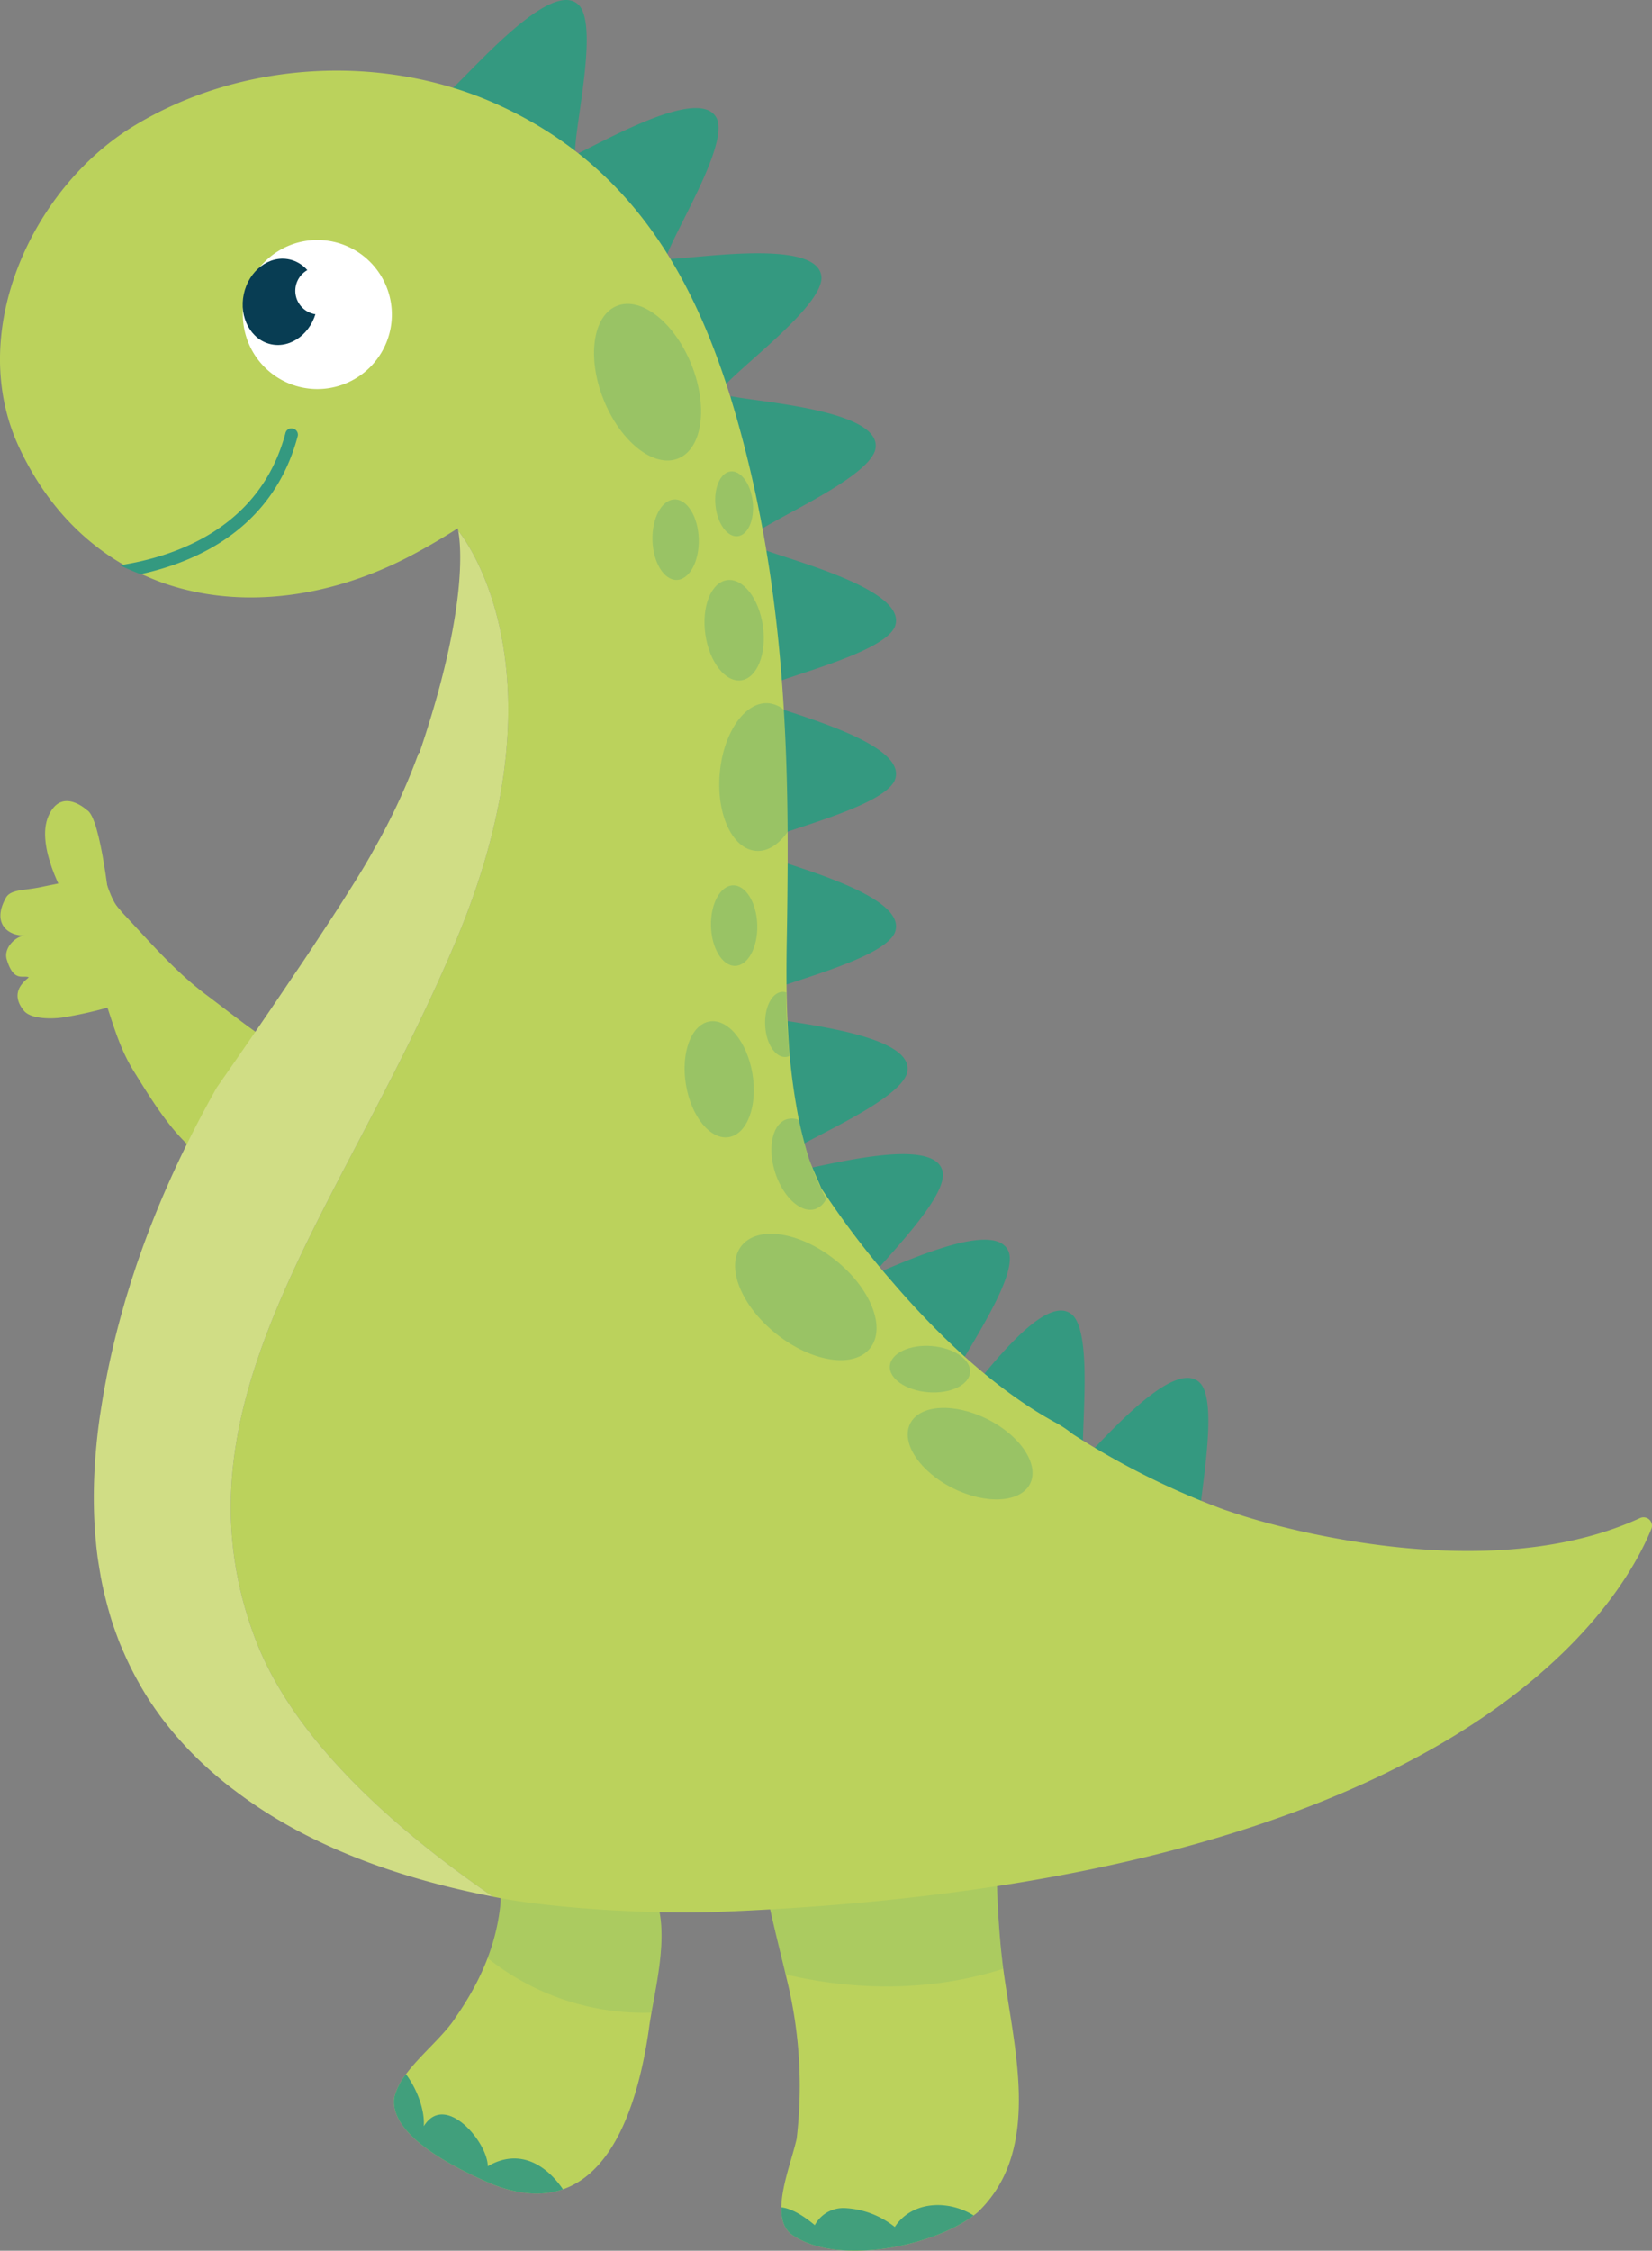 <svg id="그룹_68015" data-name="그룹 68015" xmlns="http://www.w3.org/2000/svg" xmlns:xlink="http://www.w3.org/1999/xlink" width="365" height="497.075" viewBox="0 0 365 497.075">
  <rect x="0" y="0" width="365" height="497.075" fill="#808080" stroke="none"/>
  <defs>
    <clipPath id="clip-path">
      <rect id="사각형_23358" data-name="사각형 23358" width="365" height="497.075" fill="none"/>
    </clipPath>
    <clipPath id="clip-path-3">
      <rect id="사각형_23352" data-name="사각형 23352" width="42.496" height="10.084" fill="none"/>
    </clipPath>
    <clipPath id="clip-path-4">
      <rect id="사각형_23353" data-name="사각형 23353" width="53.676" height="57.33" fill="none"/>
    </clipPath>
    <clipPath id="clip-path-5">
      <rect id="사각형_23354" data-name="사각형 23354" width="37.341" height="26.383" fill="none"/>
    </clipPath>
    <clipPath id="clip-path-6">
      <rect id="사각형_23355" data-name="사각형 23355" width="38.433" height="36.57" fill="none"/>
    </clipPath>
    <clipPath id="clip-path-7">
      <rect id="사각형_23356" data-name="사각형 23356" width="96.889" height="264.042" fill="none"/>
    </clipPath>
  </defs>
  <g id="그룹_67955" data-name="그룹 67955" clip-path="url(#clip-path)">
    <g id="그룹_67954" data-name="그룹 67954">
      <g id="그룹_67953" data-name="그룹 67953" clip-path="url(#clip-path)">
        <path id="패스_41887" data-name="패스 41887" d="M71.026,335.153a35.2,35.2,0,0,1-8.27-3.7c-5.933-3.541-11.621-8.169-17.24-12.381-6.864-5.145-12.383-11.642-18.144-17.752-1.937-2.054-3.525-4.522-5.686-6.32-2.887-2.4-6.022-.948-9.745-.231-3.38.651-2.7.638-6.071,1.1-1.565.216-3.713.394-4.5,1.794-3.384,6,.857,8.638,4.25,8.346-2.239.2-4.834,2.847-4.1,5.3,1.54,5.123,3.535,3.425,4.89,3.96a.482.482,0,0,0-.2.2c-1.851,1.457-3.626,3.867-.883,7.2,1.508,1.831,5.95,1.853,8.5,1.493a87.485,87.485,0,0,0,9.956-2.187c1.595,4.833,3,9.544,5.846,14.1,3.893,6.221,9.735,16.144,16.525,19.511,2.968,1.472,6.566.351,9.538-.833,4.827-1.923,10.245-4.232,14.264-7.6,3.782-3.171,4.689-7.613,8.627-10.834-2.006-.763-5.076-.431-7.564-1.157" transform="translate(-0.042 -99.442)" fill="#bbd25c"/>
        <path id="패스_41888" data-name="패스 41888" d="M29.5,292.235S27.448,271,24.282,269.475c0,0-5.612-5.244-8.486,1.328-2.917,6.671,3.736,17.934,3.736,17.934Z" transform="translate(-5.098 -90.579)" fill="#bbd25c"/>
        <path id="패스_41889" data-name="패스 41889" d="M33.023,293.033s1.4,5.149,3.19,6.947,0,4.345,0,4.345l-7.031-2.352Z" transform="translate(-9.882 -99.227)" fill="#bbd25c"/>
        <path id="패스_41890" data-name="패스 41890" d="M302.024,683.843c-.283.236-.566.471-.9.706-9.333,7.023-30.615,11.266-40.443,4.03-1.556-1.343-2.1-3.417-2.051-5.821.071-4.854,2.5-11.1,3.394-15.177A98.824,98.824,0,0,0,260,633.03c-1.815-7.612-3.794-15.225-5.255-22.931-1.014-6.011-2.922-24.464,9.333-31.417a22.972,22.972,0,0,1,12.185-1.909,33.283,33.283,0,0,1,10.7,2.428,45.237,45.237,0,0,1,9.357,5.3c.259.187.495.376.753.589,2.216,1.791,8.555,8.036,9.074,20.81.117,7.5.448,15.061,1.3,22.367,2.028,17.628,9.5,41.338-5.42,55.573" transform="translate(-86.007 -195.264)" fill="#bbd25c"/>
        <g id="그룹_67940" data-name="그룹 67940" transform="translate(172.625 486.99)" opacity="0.9">
          <g id="그룹_67939" data-name="그룹 67939">
            <g id="그룹_67938" data-name="그룹 67938" clip-path="url(#clip-path-3)">
              <path id="패스_41891" data-name="패스 41891" d="M303.5,738.621c-9.333,7.023-30.615,11.266-40.443,4.03-1.556-1.343-2.1-3.417-2.051-5.821,2.24.212,5,1.909,7.4,3.936a7.151,7.151,0,0,1,6.74-3.771,19.137,19.137,0,0,1,10.936,4.171c3.794-5.821,11.878-6.033,17.417-2.546" transform="translate(-261.008 -736.325)" fill="#349980"/>
            </g>
          </g>
        </g>
        <g id="그룹_67943" data-name="그룹 67943" transform="translate(167.984 381.38)" opacity="0.12">
          <g id="그룹_67942" data-name="그룹 67942">
            <g id="그룹_67941" data-name="그룹 67941" clip-path="url(#clip-path-4)">
              <path id="패스_41892" data-name="패스 41892" d="M306.148,605.9c-.519-12.773-6.859-19.019-9.074-20.81-.259-.212-.495-.4-.753-.589a45.236,45.236,0,0,0-9.357-5.3,33.28,33.28,0,0,0-10.7-2.429,22.978,22.978,0,0,0-12.185,1.909c-12.255,6.953-10.347,25.406-9.333,31.416,1.351,7.126,3.144,14.172,4.841,21.211,11.011,2.638,28.921,4.853,48.08-1.235-.079-.608-.155-1.211-.224-1.806-.848-7.306-1.179-14.871-1.3-22.367" transform="translate(-253.991 -576.644)" fill="#349980"/>
            </g>
          </g>
        </g>
        <path id="패스_41893" data-name="패스 41893" d="M187.924,657.087c-2,13.929-6.882,31.086-18.973,35.282-4.384,1.532-9.757,1.319-16.261-1.391-6.1-2.71-22.366-10.157-21-18.972a13.9,13.9,0,0,1,2.569-5.067c3.252-4.36,8.532-8.649,10.983-12.562,5.278-7.612,9.026-15.767,9.922-25.288.022-.848.071-1.7.14-2.521.024-.66.095-1.319.095-2v1.273c.495-4.2,1.886-7.754,5.421-8.721,5.42-1.367,15.578,2.026,21,3.393,14.235,5.421,7.472,25.736,6.105,36.578" transform="translate(-44.566 -208.86)" fill="#bbd25c"/>
        <g id="그룹_67946" data-name="그룹 67946" transform="translate(87.044 458.079)" opacity="0.9">
          <g id="그룹_67945" data-name="그룹 67945">
            <g id="그룹_67944" data-name="그룹 67944" clip-path="url(#clip-path-5)">
              <path id="패스_41894" data-name="패스 41894" d="M168.951,718.041c-4.384,1.532-9.757,1.32-16.261-1.391-6.1-2.71-22.366-10.157-21-18.972a13.912,13.912,0,0,1,2.569-5.067c2.593,3.512,4.171,8.061,3.936,11.5,4.713-7.659,14.141,3.536,14.141,8.838,6.739-3.936,12.679-.636,16.614,5.091" transform="translate(-131.61 -692.612)" fill="#349980"/>
            </g>
          </g>
        </g>
        <g id="그룹_67949" data-name="그룹 67949" transform="translate(107.727 407.937)" opacity="0.12">
          <g id="그룹_67948" data-name="그룹 67948">
            <g id="그룹_67947" data-name="그룹 67947" clip-path="url(#clip-path-6)">
              <path id="패스_41895" data-name="패스 41895" d="M192.408,620.51c-5.42-1.368-15.578-4.761-21-3.394-3.535.966-4.927,4.525-5.421,8.72v-1.273c0,.683-.07,1.343-.095,2-.07.824-.118,1.673-.14,2.521a46.3,46.3,0,0,1-2.872,12.214A55.456,55.456,0,0,0,199.1,653.358c1.979-11.243,6.042-28-6.69-32.848" transform="translate(-162.883 -616.798)" fill="#349980"/>
            </g>
          </g>
        </g>
        <path id="패스_41896" data-name="패스 41896" d="M319.964,416.851c-2.757-8.4-26.951,3.95-33.435,6.206a12.726,12.726,0,0,0,1.14,2.116c.571.647,1.24,1.432,2,2.323,4.577,5.425,12.058,14.614,17.024,18.7,2.314-5.574,15.06-23.158,13.273-29.343" transform="translate(-97.025 -140.176)" fill="#349980"/>
        <path id="패스_41897" data-name="패스 41897" d="M179.059,1.327c-5.749-6.71-23.367,13.966-28.494,18.54a12.092,12.092,0,0,0,1.857,1.513c.776.386,1.7.851,2.742,1.389,6.3,3.258,16.739,8.874,22.886,10.743,0-6.036,5.03-27.156,1.009-32.185" transform="translate(-50.984 0)" fill="#349980"/>
        <path id="패스_41898" data-name="패스 41898" d="M222.749,38.627c-3.322-8.19-26.6,5.8-32.921,8.506a13.053,13.053,0,0,0,1.282,2.03c.613.606,1.338,1.343,2.154,2.185,4.941,5.093,13.041,13.744,18.277,17.472,1.921-5.722,13.419-24.143,11.208-30.192" transform="translate(-64.28 -12.219)" fill="#349980"/>
        <path id="패스_41899" data-name="패스 41899" d="M257.15,90.087c-.068-8.841-26.869-4.429-33.742-4.249a13.308,13.308,0,0,0,.446,2.362c.347.786.747,1.738,1.193,2.823,2.711,6.558,7.052,17.588,10.538,22.985,3.9-4.609,21.381-17.487,21.564-23.92" transform="translate(-75.651 -28.64)" fill="#349980"/>
        <path id="패스_41900" data-name="패스 41900" d="M276.016,144.1c1.944-8.62-25.159-10.417-31.892-11.8a13.476,13.476,0,0,0-.1,2.4c.159.849.335,1.865.522,3.025,1.153,7,2.866,18.726,5.042,24.779,4.84-3.606,24.794-12.17,26.431-18.4" transform="translate(-82.626 -44.801)" fill="#349980"/>
        <path id="패스_41901" data-name="패스 41901" d="M283.514,200.568c3.429-8.144-22.924-14.7-29.3-17.255a12.93,12.93,0,0,0-.525,2.346c0,.859,0,1.89-.023,3.066-.1,7.093-.489,18.939.58,25.276,5.4-2.691,26.553-7.595,29.272-13.433" transform="translate(-85.843 -62.074)" fill="#349980"/>
        <path id="패스_41902" data-name="패스 41902" d="M283.514,251.777c3.429-8.144-22.924-14.7-29.3-17.256a12.864,12.864,0,0,0-.525,2.349c0,.856,0,1.888-.023,3.063-.1,7.093-.489,18.939.58,25.276,5.4-2.691,26.553-7.594,29.272-13.432" transform="translate(-85.843 -79.414)" fill="#349980"/>
        <path id="패스_41903" data-name="패스 41903" d="M283.514,302.7c3.429-8.139-22.924-14.7-29.3-17.251a12.85,12.85,0,0,0-.525,2.339c0,.861,0,1.9-.023,3.071-.1,7.1-.489,18.939.58,25.276,5.4-2.689,26.553-7.591,29.272-13.435" transform="translate(-85.843 -96.658)" fill="#349980"/>
        <path id="패스_41904" data-name="패스 41904" d="M286.729,351.928c2.085-8.587-24.979-10.851-31.686-12.35a13.466,13.466,0,0,0-.145,2.4c.145.854.3,1.87.472,3.03,1.034,7.022,2.542,18.774,4.612,24.861,4.908-3.52,25-11.737,26.748-17.938" transform="translate(-86.312 -114.988)" fill="#349980"/>
        <path id="패스_41905" data-name="패스 41905" d="M297.569,389.569c-1.122-8.767-27.212-1.206-34-.213a12.693,12.693,0,0,0,.72,2.293c.438.743.948,1.64,1.523,2.658,3.472,6.191,9.084,16.628,13.192,21.574,3.324-5.038,19.159-19.9,18.571-26.312" transform="translate(-89.248 -130.498)" fill="#349980"/>
        <path id="패스_41906" data-name="패스 41906" d="M344.821,438.666c-6.431-6.066-21.807,16.321-26.433,21.4a12.913,12.913,0,0,0,2.011,1.315c.811.3,1.771.664,2.86,1.093,6.614,2.585,17.571,7.1,23.88,8.316-.62-6,2.2-27.533-2.318-32.122" transform="translate(-107.813 -148.191)" fill="#349980"/>
        <path id="패스_41907" data-name="패스 41907" d="M386.677,461.375c-5.888-6.6-23.128,14.389-28.17,19.059a12.927,12.927,0,0,0,1.89,1.479c.785.368,1.711.815,2.757,1.332,6.372,3.145,16.9,8.578,23.081,10.328-.106-6.03,4.543-27.242.442-32.2" transform="translate(-121.398 -155.8)" fill="#349980"/>
        <path id="패스_41908" data-name="패스 41908" d="M362.34,343.26c-28.4,13.06-66.44,5.428-83.014.88-3.186-.874-5.583-1.636-6.962-2.113-.877-.3-2.042-.681-2.042-.681a171.654,171.654,0,0,1-33.3-16.633,24.6,24.6,0,0,0-3.974-2.639l-.006,0c-13.918-7.643-26.455-20-35.783-30.86a191.972,191.972,0,0,1-15.811-20.82c-.716-1.78-2.225-4.919-2.8-6.779a88.83,88.83,0,0,1-2.762-11.7,132.227,132.227,0,0,1-1.722-15.247c-.031-.483-.055-.966-.081-1.448-.363-6.588-.361-13.134-.255-19.383.114-6,.171-11.982.2-17.9.027-9.417-.114-18.719-.565-27.963-1.042-22.044-3.721-43.806-9.694-66.016-8.456-31.489-22.3-58.41-53.39-72.672C85.092,19.643,53.52,21.279,29.645,35.766,7.176,49.356-7.79,81.376,4.3,106.967c6.171,13.138,15.364,22.13,26.1,27.4,1.581.761,3.217,1.465,4.849,2.083,16.829,6.2,36.789,4,55.164-5.549,3.637-1.917,7.246-4,10.712-6.231a3.13,3.13,0,0,1,.112.536s24.846,29.233,0,89.338S36.417,317.062,56.406,369.931C64.65,391.74,86.3,411.35,108.891,426.87c.669.13,1.339.266,2.007.389,12.986,2.349,34.469,3.523,47.664,2.97,163.2-6.39,199.323-67.489,206.3-84.585a1.864,1.864,0,0,0-2.521-2.384" transform="translate(0 -7.989)" fill="#bbd25c"/>
        <path id="패스_41909" data-name="패스 41909" d="M67.013,421.958C47.025,369.088,87,326.679,111.847,266.574s0-89.338,0-89.338c.548,2.931,2.263,17.146-8.589,49.086h-.153c-.141.38-.279.761-.423,1.14a137.37,137.37,0,0,1-9.395,20.033c-1.347,2.522-3.384,5.872-5.8,9.671-2.107,3.384-4.56,7.08-7.15,11.018q-1.555,2.382-3.159,4.751c-.534.79-1.065,1.581-1.606,2.364-4.894,7.3-9.69,14.276-12.95,18.983-2.538,3.662-4.147,5.954-4.147,5.954-.208.368-.409.74-.615,1.109q-1.067,1.912-2.1,3.843l-.1.183q-.837,1.56-1.651,3.133-.378.732-.75,1.468-.507.992-1.006,1.989-.6,1.2-1.176,2.4c-.19.393-.382.785-.57,1.179q-.724,1.52-1.425,3.049c-.1.216-.2.432-.3.648q-.778,1.709-1.528,3.432c-.054.122-.108.243-.161.365q-.778,1.794-1.523,3.6c-.038.093-.077.184-.116.276q-.736,1.79-1.439,3.593c-.046.117-.094.234-.139.351q-.662,1.7-1.29,3.413c-.073.2-.148.392-.22.588-.374,1.023-.735,2.049-1.093,3.077-.112.322-.229.642-.339.965-.3.864-.579,1.731-.863,2.6-.161.491-.327.981-.483,1.473-.208.652-.4,1.308-.605,1.962-.218.71-.441,1.419-.651,2.131-.11.372-.211.746-.319,1.118-1.43,4.954-2.671,9.961-3.682,15.015-.147.726-.276,1.453-.413,2.18-.078.411-.158.821-.233,1.232s-.142.814-.212,1.221c-.059.344-.123.688-.179,1.032-.106.64-.21,1.289-.314,1.937h0c-.048.3-.093.6-.14.9-.147.94-.289,1.883-.409,2.828-.175,1.331-.325,2.655-.461,3.976-.02.2-.035.39-.054.585q-.168,1.711-.289,3.41c-.014.2-.026.4-.038.6q-.114,1.722-.178,3.431c-.006.159-.013.319-.018.479q-.06,1.8-.063,3.594c0,.065,0,.131,0,.2,0,.042,0,.083,0,.124,0,.673.011,1.344.024,2.013,0,.016,0,.032,0,.048q.036,1.7.126,3.386c.009.214.024.431.038.646.039.649.078,1.3.13,1.942.021.339.054.676.094,1.012.054.6.1,1.206.167,1.8h0v0c.034.317.071.638.11.964l0-.032c.035.3.071.6.108.9.077.578.165,1.155.258,1.728q.168,1.105.362,2.2c.038.212.075.422.1.631.03.165.064.327.1.491h0c.081.428.163.855.252,1.28.043.205.089.409.133.613v.005c.1.44.2.878.3,1.315-.036-.149-.077-.295-.112-.444.044.2.1.389.144.585q.131.555.272,1.1c.174.7.354,1.394.547,2.085.118.422.241.849.366,1.288.079.285.165.567.249.85.321,1.07.681,2.125,1.062,3.165q.182.506.371,1.009l.321.883c.183.457.37.911.563,1.358.213.516.446,1.024.672,1.536.079.181.157.366.238.545q1.073,2.391,2.332,4.716c.084.157.168.313.254.469.673,1.226,1.371,2.442,2.124,3.638.226.372.457.733.694,1.09l.051.075c.221.331.445.66.674.989.035.05.069.1.1.15h0v0c.115.165.225.327.341.493l1.037,1.451c.034.047.071.093.105.14l-.021-.031c.5.683,1.015,1.353,1.547,2.019h0c.181.226.365.452.551.678.149.181.29.363.442.544.251.311.519.62.784.93.086.1.171.206.259.308h0c.266.306.539.6.81.905-.083-.093-.169-.184-.251-.277.237.266.474.533.712.794.254.29.524.577.791.866.374.4.753.8,1.141,1.194h0c.128.13.253.263.382.391l.331.331h0l.7.7c.6.575,1.21,1.149,1.837,1.724.426.392.858.784,1.306,1.177,1.624,1.417,3.281,2.8,5.008,4.076,16.482,12.6,36.942,19.6,57.124,23.512-22.592-15.52-44.242-35.13-52.486-56.938" transform="translate(-10.607 -60.016)" fill="#d0dd85"/>
        <path id="패스_41910" data-name="패스 41910" d="M114.044,96.785A16.459,16.459,0,1,1,97.767,80.146a16.459,16.459,0,0,1,16.277,16.639" transform="translate(-27.471 -27.139)" fill="#fff"/>
        <path id="패스_41911" data-name="패스 41911" d="M97.415,97.634c-1.11,5.177-5.614,8.6-10.058,7.648s-7.146-5.924-6.034-11.1,5.613-8.6,10.057-7.647,7.146,5.923,6.035,11.1" transform="translate(-27.453 -29.248)" fill="#083d53"/>
        <path id="패스_41912" data-name="패스 41912" d="M109.151,94.413a5.247,5.247,0,1,1-5.246-5.246,5.246,5.246,0,0,1,5.246,5.246" transform="translate(-33.408 -30.194)" fill="#fff"/>
        <path id="패스_41913" data-name="패스 41913" d="M79.327,144.8c-5.368,20.1-21.884,27.64-34.7,30.447-1.558-.581-3.084-1.249-4.586-1.973,12.4-1.915,31.029-8.313,36.591-29.2a1.343,1.343,0,0,1,1.7-.969,1.379,1.379,0,0,1,1,1.69" transform="translate(-13.557 -48.44)" fill="#349980"/>
        <g id="그룹_67952" data-name="그룹 67952" transform="translate(131.247 67.106)" opacity="0.25">
          <g id="그룹_67951" data-name="그룹 67951">
            <g id="그룹_67950" data-name="그룹 67950" clip-path="url(#clip-path-7)">
              <path id="패스_41914" data-name="패스 41914" d="M255.821,262.551c-2.012,3.22-4.716,5.126-7.5,4.866-5.179-.46-8.734-8.114-7.936-17.132.772-9,5.618-15.927,10.8-15.462a6.379,6.379,0,0,1,4.122,2.164c.413,8.45.542,16.954.517,25.563" transform="translate(-212.609 -146.614)" fill="#349980"/>
              <path id="패스_41915" data-name="패스 41915" d="M238.475,366.6c-4.054.682-8.3-4.487-9.481-11.538s1.152-13.325,5.208-14,8.3,4.487,9.482,11.542-1.15,13.318-5.208,14" transform="translate(-208.686 -182.576)" fill="#349980"/>
              <path id="패스_41916" data-name="패스 41916" d="M269.811,391.238a4.186,4.186,0,0,1-2.444,2.258c-3.144,1-7.095-2.627-8.858-8.1-1.735-5.475-.593-10.731,2.575-11.726a4.082,4.082,0,0,1,2.831.21,55.378,55.378,0,0,0,5.9,17.359" transform="translate(-218.509 -193.583)" fill="#349980"/>
              <path id="패스_41917" data-name="패스 41917" d="M243.452,215.822c-3.51.495-7.064-4.058-7.929-10.172s1.282-11.464,4.8-11.958,7.064,4.052,7.925,10.165-1.282,11.468-4.8,11.965" transform="translate(-210.936 -132.681)" fill="#349980"/>
              <path id="패스_41918" data-name="패스 41918" d="M223.33,184.55c-2.821.079-5.228-3.832-5.37-8.744s2.037-8.952,4.862-9.034,5.226,3.83,5.366,8.738-2.03,8.956-4.858,9.04" transform="translate(-205.051 -123.578)" fill="#349980"/>
              <path id="패스_41919" data-name="패스 41919" d="M242.876,313.417c-2.823.081-5.228-3.832-5.37-8.744s2.037-8.953,4.86-9.036,5.228,3.833,5.368,8.742-2.03,8.955-4.858,9.038" transform="translate(-211.67 -167.214)" fill="#349980"/>
              <path id="패스_41920" data-name="패스 41920" d="M314.991,455.256c-.226,2.814-4.374,4.786-9.273,4.393s-8.679-2.99-8.456-5.806,4.374-4.781,9.266-4.395,8.686,2.987,8.462,5.808" transform="translate(-231.904 -219.282)" fill="#349980"/>
              <path id="패스_41921" data-name="패스 41921" d="M243.873,171.722c-2.274.244-4.463-2.76-4.89-6.71s1.07-7.358,3.343-7.6,4.46,2.76,4.887,6.714-1.066,7.353-3.34,7.6" transform="translate(-212.148 -120.403)" fill="#349980"/>
              <path id="패스_41922" data-name="패스 41922" d="M261.01,345.336a1.987,1.987,0,0,1-.92.255c-2.3.093-4.312-3.017-4.486-7-.2-3.962,1.489-7.271,3.8-7.39a2.544,2.544,0,0,1,.868.128,120.96,120.96,0,0,0,.743,14.008" transform="translate(-217.794 -179.256)" fill="#349980"/>
              <path id="패스_41923" data-name="패스 41923" d="M217.029,135.619c-5.353,2.15-12.722-3.654-16.459-12.963s-2.419-18.6,2.936-20.746,12.722,3.654,16.459,12.963,2.421,18.6-2.936,20.746" transform="translate(-198.445 -101.463)" fill="#349980"/>
              <path id="패스_41924" data-name="패스 41924" d="M275.4,437.251c-3.589,4.515-12.866,3.114-20.718-3.126s-11.3-14.969-7.708-19.484,12.866-3.114,20.717,3.128,11.3,14.964,7.71,19.482" transform="translate(-214.395 -206.615)" fill="#349980"/>
              <path id="패스_41925" data-name="패스 41925" d="M330.274,486.873c-2.108,4.207-9.753,4.646-17.071.98s-11.536-10.058-9.425-14.266,9.753-4.646,17.07-.978,11.538,10.054,9.426,14.265" transform="translate(-233.929 -226.298)" fill="#349980"/>
            </g>
          </g>
        </g>
      </g>
    </g>
  </g>
</svg>
